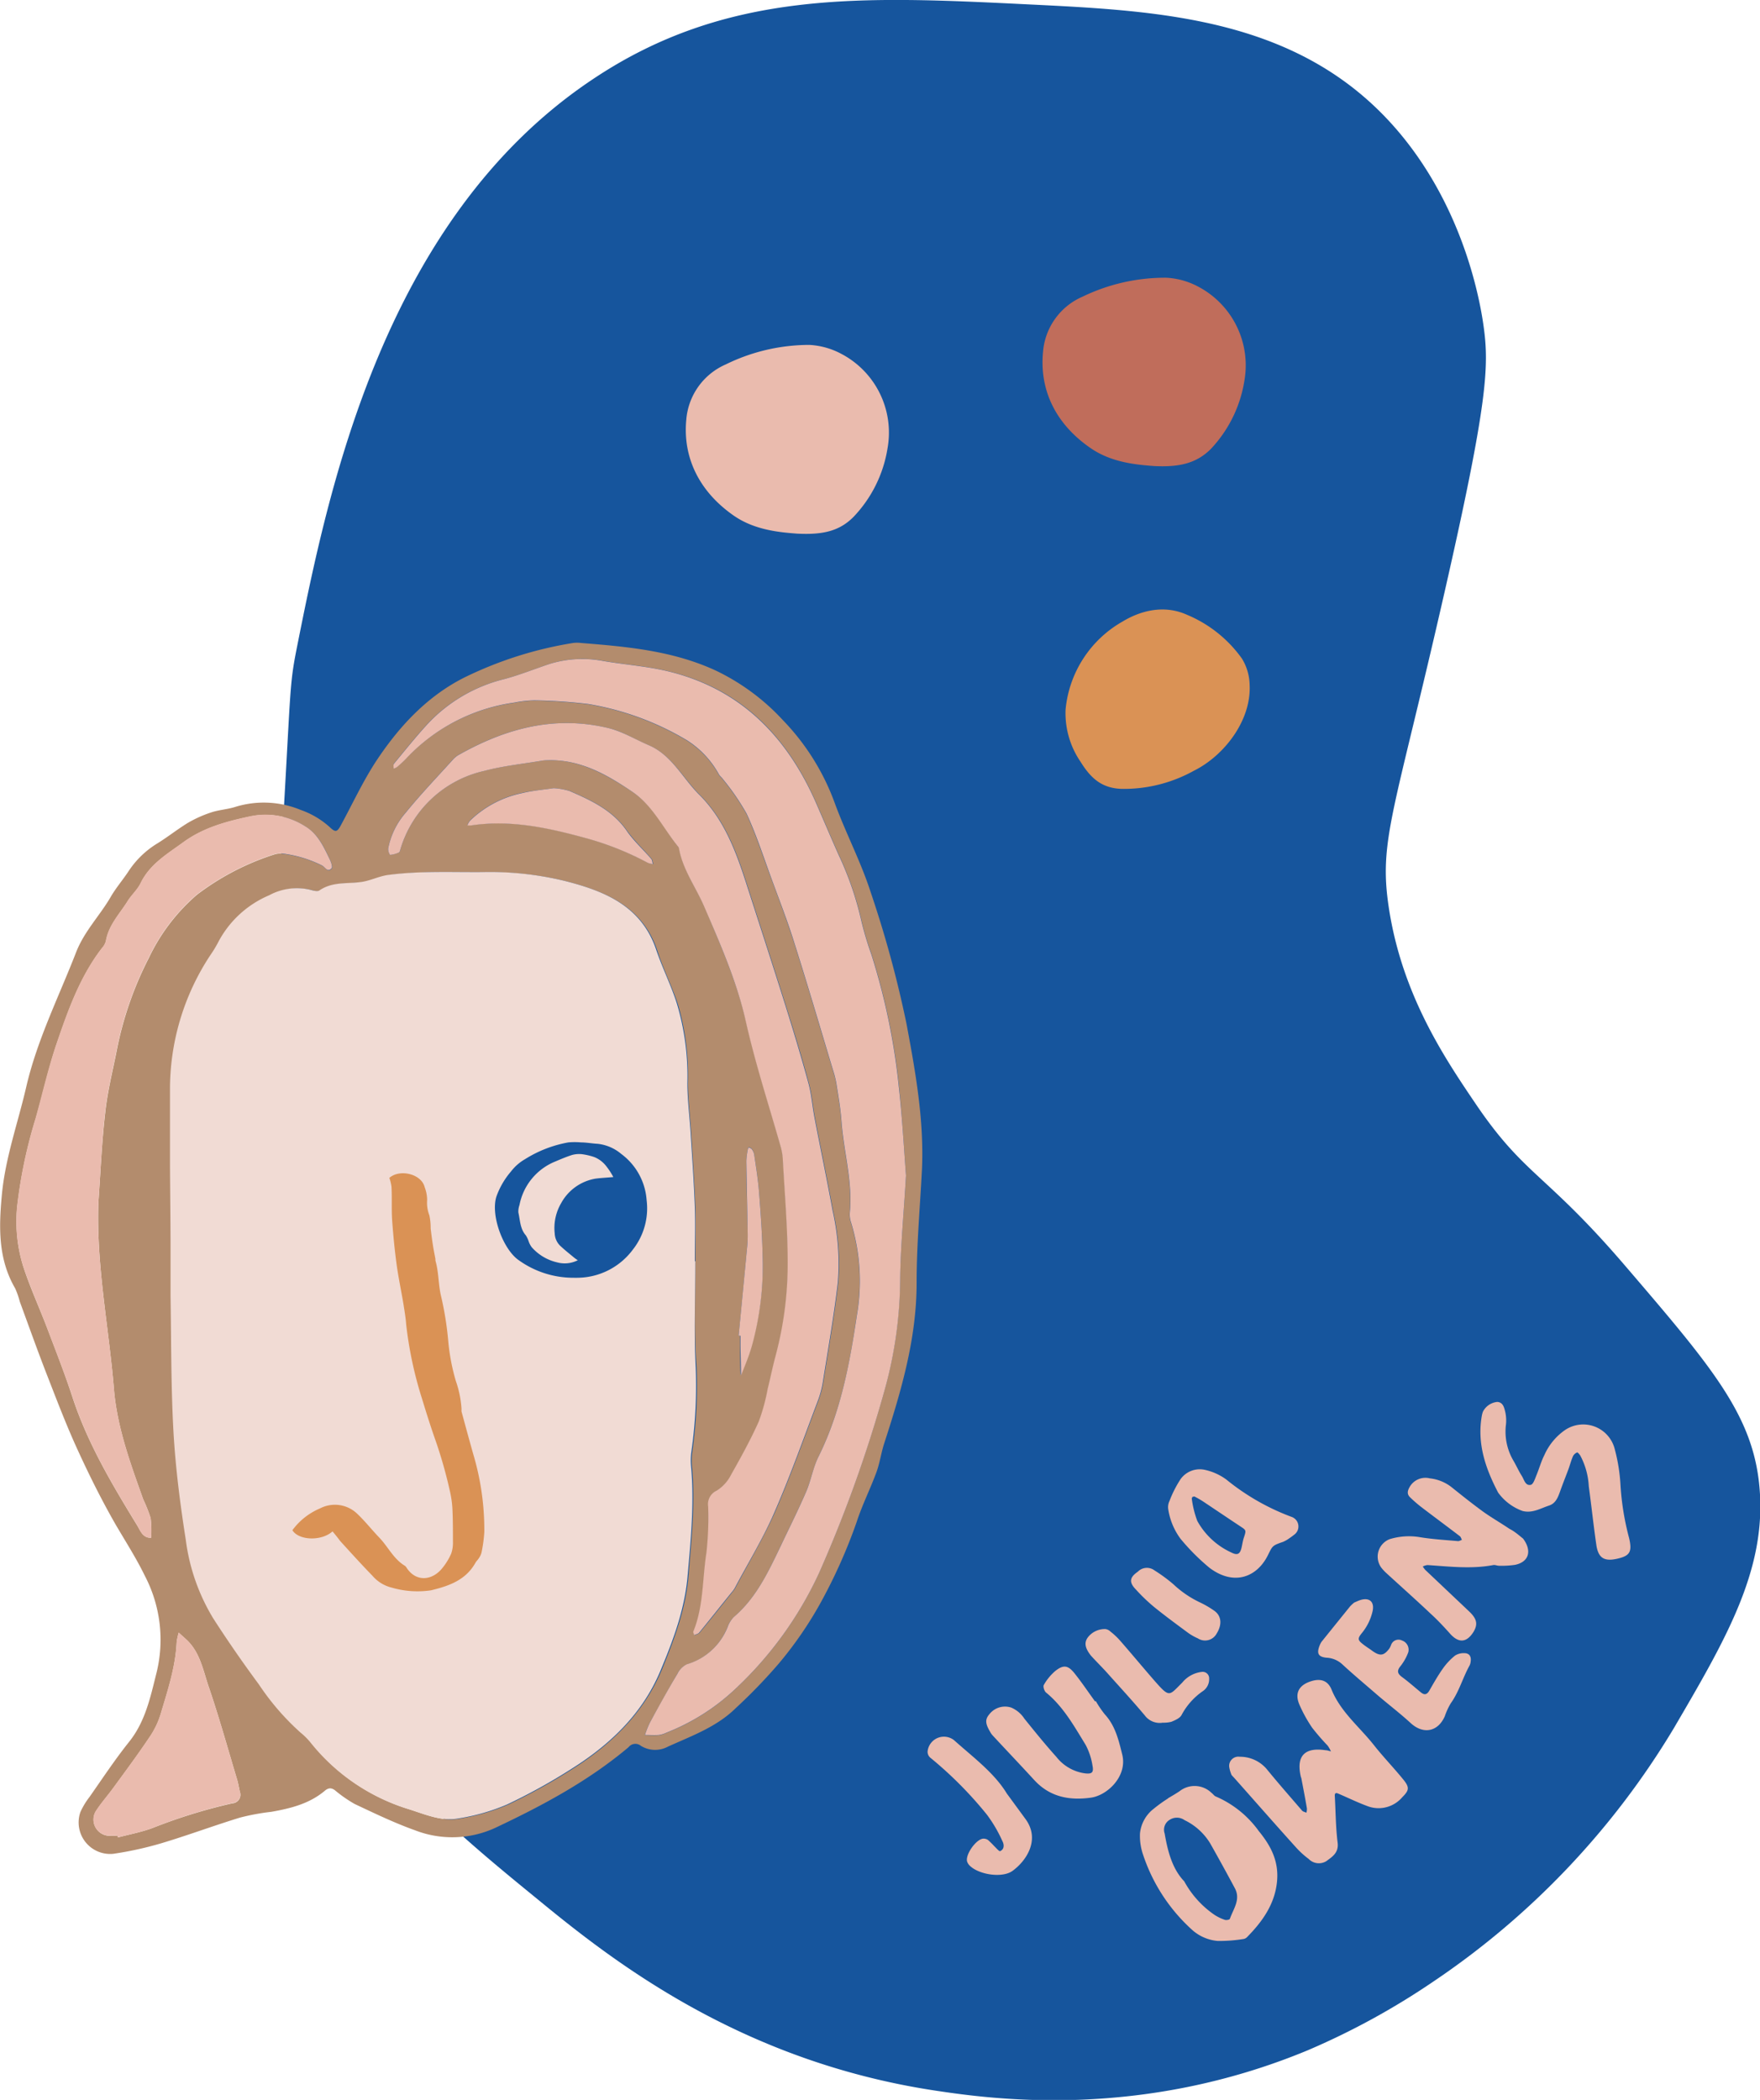 <svg xmlns="http://www.w3.org/2000/svg" viewBox="0 0 255.22 304.41"><defs><style>.cls-1{fill:#16559d;}.cls-2{fill:#da9255;}.cls-3{fill:#eabbae;}.cls-4{fill:#c06d5b;}.cls-5{fill:#b38c6d;}.cls-6{fill:#f1dbd4;}</style></defs><g id="Layer_2" data-name="Layer 2"><g id="Layer_1-2" data-name="Layer 1"><path class="cls-1" d="M86,11.46c19.46-13,39.14-12,63.19-10.82,19.22.94,39.35,1.93,53.34,18.14,10,11.6,12.2,25.58,12.61,28.53.8,5.73.62,10.95-5.65,38.47-7.32,32.13-9.57,36-8.11,45.71,1.91,12.73,8.14,21.93,12.61,28.53,7.1,10.48,10.14,10,21.74,23.55,12,14,18,21,19.28,30.8,1.6,12.44-4.44,22.76-12.31,36.2a116.38,116.38,0,0,1-34.78,36.64,107.12,107.12,0,0,1-18.26,10c-24.25,10.07-45.64,7.12-54.06,5.85-28.42-4.3-47-19-57.54-27.65C63.71,263.7,44.53,248.06,37,221c-3-10.69-1.69-14.38,2.17-72,3.35-50,2.41-47.76,3.9-55.22C47.47,71.74,55.44,31.79,86,11.46Z"/><path class="cls-2" d="M156.7,110.44a12.46,12.46,0,0,1-2.18-7.57,16.44,16.44,0,0,1,8.25-12.76c2.69-1.63,6.06-2.46,9.33-1a18.55,18.55,0,0,1,8,6.37,7.56,7.56,0,0,1,1.11,3.78c.27,5.19-3.71,10.31-8.1,12.48a20.92,20.92,0,0,1-10.49,2.62C159.91,114.25,158.28,113,156.7,110.44Z"/><path class="cls-3" d="M178.6,257.33a4.94,4.94,0,0,1-.33-1.08,1.33,1.33,0,0,1,1.51-1.58,5.06,5.06,0,0,1,3.92,1.8c1.63,2,3.39,4,5.11,6,.14.16.42.21.63.31a1.9,1.9,0,0,0,.08-.61c-.25-1.47-.53-2.92-.81-4.38,0-.07-.06-.13-.07-.2-.76-3.24.77-4.29,3.56-3.87.27,0,.54.11.8.17a4.35,4.35,0,0,0-.48-.84,33.34,33.34,0,0,1-2.22-2.56,20,20,0,0,1-1.85-3.33c-.74-1.67-.13-2.86,1.64-3.43,1.38-.45,2.45-.14,3,1.2,1.33,3.26,4.06,5.41,6.15,8.06,1.36,1.72,2.89,3.3,4.27,5,.91,1.13.84,1.54-.17,2.55a4.51,4.51,0,0,1-5,1.3c-1.45-.53-2.85-1.22-4.28-1.83-.34-.15-.52-.08-.5.34.13,2.25.13,4.53.41,6.76.19,1.48-.78,2.06-1.65,2.7a2.06,2.06,0,0,1-2.55-.33,12.61,12.61,0,0,1-1.87-1.71c-3-3.32-5.93-6.67-8.89-10Z"/><path class="cls-3" d="M169.4,260.67c.55-.32,1.1-.64,1.64-1a3.52,3.52,0,0,1,4.63.22c.23.17.4.45.64.54a14.94,14.94,0,0,1,6.22,5c1.73,2.12,3,4.4,2.63,7.54s-2.11,5.59-4.26,7.78a1,1,0,0,1-.53.33,22,22,0,0,1-3.78.29,6.36,6.36,0,0,1-3.81-1.69,25.45,25.45,0,0,1-7-10.75,8.38,8.38,0,0,1-.47-3.14,5.16,5.16,0,0,1,2-3.59,20.51,20.51,0,0,1,2.07-1.49Zm2.33,12.06a14,14,0,0,0,4.39,4.86,6.47,6.47,0,0,0,1.5.72c.21.07.68,0,.73-.16.5-1.43,1.59-2.79.72-4.42q-1.75-3.27-3.57-6.49a8.82,8.82,0,0,0-3.72-3.38,1.92,1.92,0,0,0-2.15-.06,1.67,1.67,0,0,0-.74,2C169.34,268.41,170,270.93,171.73,272.73Z"/><path class="cls-3" d="M220.87,223.05c1.35,1.83.78,3.41-1.19,3.8a13.54,13.54,0,0,1-2.3.13c-.28,0-.57-.15-.84-.1-3.18.6-6.35.21-9.53,0a1.88,1.88,0,0,0-.69.21,3.81,3.81,0,0,0,.37.5l6.34,6c1.15,1.08,1.31,1.88.63,3-1,1.57-2.16,1.62-3.4.22-.89-1-1.83-2-2.81-2.89-2.12-2-4.29-3.93-6.43-5.89a6.66,6.66,0,0,1-.72-.78,2.71,2.71,0,0,1,1.23-4.13,9.57,9.57,0,0,1,4.2-.31c1.88.32,3.8.43,5.71.6.17,0,.36-.12.55-.18-.1-.19-.15-.43-.3-.54-1.86-1.42-3.74-2.81-5.6-4.23a19.19,19.19,0,0,1-1.6-1.39c-.49-.47-.4-.94-.07-1.52a2.63,2.63,0,0,1,2.92-1.24,6.21,6.21,0,0,1,3.12,1.25c1.49,1.2,3,2.4,4.53,3.52,1.26.91,2.62,1.68,3.9,2.55C219.65,222,220.35,222.64,220.87,223.05Z"/><path class="cls-3" d="M217.25,216.38c-1.82-3.47-3.07-7.07-2.38-11.08a3.66,3.66,0,0,1,.17-.65,2.6,2.6,0,0,1,2.09-1.42c.86.06,1,.87,1.15,1.46a5.65,5.65,0,0,1,.08,2,8.34,8.34,0,0,0,1.14,5.12c.41.71.74,1.46,1.18,2.15.34.53.5,1.46,1.3,1.29.37-.08.62-.9.83-1.41.41-1,.68-2,1.14-2.9a8.69,8.69,0,0,1,2.92-3.58,4.71,4.71,0,0,1,7.28,2.69,25.42,25.42,0,0,1,.84,5.25,38.85,38.85,0,0,0,1.25,7.67c.46,2,.13,2.58-1.77,3s-2.74-.15-3-2.13c-.4-2.79-.7-5.59-1.08-8.39a10.57,10.57,0,0,0-1.24-4.46c-.12-.18-.38-.47-.44-.44a1.16,1.16,0,0,0-.6.53c-.27.6-.43,1.25-.66,1.88-.41,1.1-.85,2.19-1.24,3.3-.31.86-.65,1.7-1.6,2-1.24.41-2.4,1.14-3.82.78A7.54,7.54,0,0,1,217.25,216.38Z"/><path class="cls-3" d="M158.9,246.59a14.53,14.53,0,0,0,1.31,1.93c1.51,1.64,2,3.7,2.51,5.76.84,3.17-2.13,6-4.54,6.32-3.11.43-5.92-.1-8.16-2.51-2-2.18-4.06-4.34-6.08-6.52a2.3,2.3,0,0,1-.36-.52c-.71-1.19-.74-1.79-.14-2.51a2.88,2.88,0,0,1,3.2-1,4.28,4.28,0,0,1,1.91,1.61c1.51,1.87,3,3.72,4.63,5.53a6.36,6.36,0,0,0,4.13,2.39c1,.12,1.33-.08,1.11-1.14a9.42,9.42,0,0,0-1-3c-1.66-2.7-3.21-5.51-5.74-7.58-.25-.21-.46-.88-.31-1.1a7.58,7.58,0,0,1,1.71-2.06c1.15-.88,1.8-.78,2.72.36,1.06,1.32,2,2.73,3,4.1Z"/><path class="cls-3" d="M186.89,223.05a4.35,4.35,0,0,1-.82.46c-1.58.55-1.53.57-2.2,1.92-1.56,3.17-4.9,4.55-8.49,1.84a31.38,31.38,0,0,1-4.19-4.2,9.64,9.64,0,0,1-1.78-4.27,2.05,2.05,0,0,1,.18-1.21,16.27,16.27,0,0,1,1.61-3.17,3.42,3.42,0,0,1,3.58-1.33,8.22,8.22,0,0,1,3.05,1.39,33.32,33.32,0,0,0,9.53,5.44,1.47,1.47,0,0,1,.47,2.43A11.5,11.5,0,0,1,186.89,223.05Zm-14-6c0,.06-.08.13-.07.18a14.31,14.31,0,0,0,.8,3.25,10.73,10.73,0,0,0,4.9,4.56c.91.47,1.29.28,1.52-.69.11-.47.18-1,.33-1.43.36-1.1.36-1.08-.52-1.66-1.77-1.17-3.53-2.36-5.3-3.54a12.36,12.36,0,0,0-1.27-.74C173.19,216.89,173,217,172.89,217Z"/><path class="cls-3" d="M196.37,232.32c.22-.09.54-.25.87-.36,1.34-.43,2.1.24,1.8,1.61a7.7,7.7,0,0,1-1.58,3.2c-.62.77-.56,1,.17,1.57.44.36.93.64,1.4,1,1.09.76,1.63.7,2.42-.33a2.75,2.75,0,0,0,.28-.57,1.14,1.14,0,0,1,1.59-.62,1.41,1.41,0,0,1,.89,1.72,7.32,7.32,0,0,1-1.13,2c-.54.67-.43,1.07.2,1.55,1,.73,1.87,1.52,2.81,2.28.49.39.86.27,1.18-.29.63-1.1,1.26-2.21,2-3.25A9.15,9.15,0,0,1,211,240a2.31,2.31,0,0,1,1.36-.35c.68,0,1,.45.91,1.15a1.82,1.82,0,0,1-.15.61c-1,1.78-1.52,3.8-2.73,5.49a9.67,9.67,0,0,0-.88,1.9c-1,2.27-3.12,2.65-4.93,1-1.61-1.48-3.36-2.8-5-4.22s-3.34-2.84-4.95-4.33a3.61,3.61,0,0,0-2.28-.94c-1.2-.12-1.43-.64-1-1.74a2.78,2.78,0,0,1,.29-.57q2.06-2.56,4.13-5.12A5.55,5.55,0,0,1,196.37,232.32Z"/><path class="cls-3" d="M146,260l2.69,3.67c2.22,3,.14,6.09-1.86,7.54-1.47,1.07-4.8.57-6.16-.71a1.51,1.51,0,0,1-.44-.68c-.22-1,1.24-3.08,2.26-3.27a1.12,1.12,0,0,1,.79.19,12.57,12.57,0,0,1,.9.89c.28.26.7.78.85.72.66-.29.58-1,.32-1.47a19.84,19.84,0,0,0-2.24-3.82,56.23,56.23,0,0,0-8.21-8.26,1.14,1.14,0,0,1-.39-.88,2.38,2.38,0,0,1,3.83-1.66C141.12,254.75,144.18,257,146,260Z"/><path class="cls-3" d="M158.19,240c-.84-1.07-1-1.85-.46-2.61a3.09,3.09,0,0,1,2.58-1.23,1.31,1.31,0,0,1,.73.37,10.52,10.52,0,0,1,1.25,1.15c1.76,2,3.48,4.09,5.25,6.11,2.1,2.38,2,2,3.89.14a4.3,4.3,0,0,1,2.91-1.57.94.94,0,0,1,1,1,2.08,2.08,0,0,1-.92,1.8,9.78,9.78,0,0,0-3.07,3.44c-.24.48-.94.77-1.49,1a4.57,4.57,0,0,1-1.25.13,2.7,2.7,0,0,1-2.6-1.05c-1.68-2-3.45-3.93-5.2-5.88C160,241.87,159,240.9,158.19,240Z"/><path class="cls-3" d="M165,227.84a1.83,1.83,0,0,1,2.41-.19,22.86,22.86,0,0,1,2.73,2,14.91,14.91,0,0,0,3.82,2.62,14.08,14.08,0,0,1,2.19,1.28c1,.76,1.06,2,.29,3.24a1.91,1.91,0,0,1-2.73.72,7.88,7.88,0,0,1-1.47-.84c-1.65-1.22-3.3-2.43-4.89-3.72a25.29,25.29,0,0,1-2.59-2.48C163.68,229.38,163.79,228.67,165,227.84Z"/><path class="cls-4" d="M167.33,67.56c-2.68-.2-6.2-.54-9.18-2.6-5.05-3.47-7.43-8.39-6.9-13.93A9.54,9.54,0,0,1,157,43a27.46,27.46,0,0,1,12.12-2.74,11,11,0,0,1,4.61,1.28,12.89,12.89,0,0,1,6.72,13.66,18.66,18.66,0,0,1-4.9,9.92C173.47,67.17,171,67.75,167.33,67.56Z"/><path class="cls-3" d="M115.6,77.36c-2.68-.2-6.2-.54-9.18-2.6-5-3.47-7.43-8.4-6.9-13.93a9.57,9.57,0,0,1,5.72-8A27.5,27.5,0,0,1,117.37,50a11,11,0,0,1,4.6,1.28A12.89,12.89,0,0,1,128.7,65a18.61,18.61,0,0,1-4.91,9.91C121.74,77,119.3,77.55,115.6,77.36Z"/><path class="cls-5" d="M133.7,169.41c-.28,5.52-.78,11-.78,16.55,0,8.1-2.23,15.68-4.69,23.25-.45,1.37-.64,2.84-1.13,4.19-.9,2.45-2.09,4.8-2.89,7.28a76.9,76.9,0,0,1-5.2,11.64,55.07,55.07,0,0,1-6.08,8.84,78,78,0,0,1-6.26,6.48c-2.77,2.72-6.37,4-9.81,5.56a3.93,3.93,0,0,1-3.93-.12,1.25,1.25,0,0,0-1.78.2c-5.83,4.91-12.49,8.47-19.34,11.7a14.93,14.93,0,0,1-11.62.35c-3-1.07-5.88-2.46-8.77-3.82a19.43,19.43,0,0,1-2.87-2c-.57-.41-1-.31-1.51.14-2.22,1.84-4.91,2.51-7.69,3a33.14,33.14,0,0,0-4.55.84c-3.79,1.16-7.51,2.55-11.31,3.69a50.23,50.23,0,0,1-7.08,1.56,4.57,4.57,0,0,1-4.75-6.06A10.89,10.89,0,0,1,13,260.47c1.89-2.7,3.71-5.45,5.75-8,2.33-2.93,3.06-6.44,3.93-9.9A20,20,0,0,0,21,228.43c-1.28-2.63-2.85-5.05-4.31-7.56-2-3.5-3.82-7.16-5.5-10.84s-3.05-7.32-4.49-11c-1.33-3.43-2.56-6.89-3.83-10.34a12.09,12.09,0,0,0-.67-1.92c-2.49-4.27-2.37-8.87-1.93-13.57.5-5.35,2.32-10.39,3.52-15.57,1.57-6.84,4.72-13.08,7.24-19.57,1.19-3.06,3.43-5.3,5-8,.77-1.34,1.8-2.52,2.65-3.82a13.18,13.18,0,0,1,4.18-4c1.48-.92,2.84-2,4.33-2.92a17.46,17.46,0,0,1,3.41-1.54c1.09-.37,2.29-.44,3.4-.77a14,14,0,0,1,9.6.4,12.36,12.36,0,0,1,4.2,2.48c.83.8,1.09.74,1.61-.22,1.76-3.23,3.3-6.6,5.34-9.64,3.27-4.88,7.3-9.16,12.6-11.82a55.81,55.81,0,0,1,15.75-5,4.5,4.5,0,0,1,1.16,0c6.67.53,13.32,1.12,19.54,4a32,32,0,0,1,9.75,7.21,33.92,33.92,0,0,1,7.5,12c1.6,4.36,3.79,8.51,5.21,12.92a160.83,160.83,0,0,1,5.19,19.06C132.73,155.25,134,162.26,133.7,169.41Zm-32.87,13.44h0c0-2.62.08-5.24,0-7.85-.13-3.58-.39-7.16-.61-10.74-.15-2.41-.45-4.82-.47-7.23a36.69,36.69,0,0,0-1.46-11.48c-.88-2.65-2.16-5.17-3-7.81-2.15-6.39-7.56-8.52-13.25-10a46,46,0,0,0-11.8-1.29c-4.55,0-9.09-.19-13.62.39-1.37.17-2.56.8-3.84,1-2.12.38-4.38-.1-6.34,1.27-.3.21-.94,0-1.4-.11a8.43,8.43,0,0,0-5.88.81,14.9,14.9,0,0,0-7.5,7,18.33,18.33,0,0,1-1.07,1.73,35.23,35.23,0,0,0-5.82,19.47c.06,3.58,0,7.16,0,10.75,0,4.16.06,8.33.08,12.5,0,2.22,0,4.44,0,6.66.11,6.59.06,13.18.43,19.76.3,5.21,1,10.41,1.78,15.57a29,29,0,0,0,4,11.42c2.1,3.26,4.3,6.43,6.6,9.54a36.36,36.36,0,0,0,6.06,7,9.8,9.8,0,0,1,1.44,1.44,29,29,0,0,0,14.2,9.64c2.38.75,4.8,1.83,7.36,1.33a29.27,29.27,0,0,0,6.93-2,85,85,0,0,0,10.37-5.83c5.22-3.49,9.53-7.87,12-13.86,1.8-4.41,3.44-8.78,3.83-13.63.42-5.3,1-10.56.47-15.88a9.2,9.2,0,0,1,.07-2,67.48,67.48,0,0,0,.62-12.15C100.62,193.13,100.83,188,100.83,182.85Zm30.55-12.44c-.3-3.91-.54-8.36-1-12.79a95.61,95.61,0,0,0-4-19.3,47.45,47.45,0,0,1-1.42-4.73,46.41,46.41,0,0,0-3.29-9.61c-1.15-2.56-2.23-5.15-3.36-7.72-4.27-9.66-11-16.53-21.6-19-3-.7-6.11-.93-9.15-1.44a16.1,16.1,0,0,0-7.77.4c-2.21.73-4.37,1.61-6.61,2.21A22.56,22.56,0,0,0,62,104.93c-1.7,1.85-3.27,3.82-4.88,5.76-.12.15,0,.48-.05.72a2.17,2.17,0,0,0,.51-.24c.44-.38.88-.77,1.28-1.19a26.49,26.49,0,0,1,15.71-8.1,16.48,16.48,0,0,1,2.87-.32,74.92,74.92,0,0,1,7.79.52,40.92,40.92,0,0,1,14.34,5.25,13.48,13.48,0,0,1,4.68,5c.16.24.41.42.57.66a34.57,34.57,0,0,1,3.43,5c1.37,3,2.38,6.11,3.52,9.19s2.39,6.35,3.41,9.58c1.93,6.08,3.73,12.21,5.57,18.32a15,15,0,0,1,.51,2c.28,1.81.61,3.63.74,5.47.32,4.43,1.64,8.77,1.21,13.27a3.61,3.61,0,0,0,.18,1.42,29,29,0,0,1,.84,13.5c-1,7-2.34,13.94-5.52,20.37-.8,1.63-1.11,3.5-1.83,5.17-1.15,2.67-2.46,5.26-3.7,7.89-1.78,3.75-3.54,7.5-6.8,10.28a4,4,0,0,0-.89,1.45,9.14,9.14,0,0,1-5.94,5.4,3,3,0,0,0-1.34,1.38c-1.37,2.34-2.68,4.71-4,7.09a14.35,14.35,0,0,0-.71,1.78c.65,0,1.32.06,2,0a3.75,3.75,0,0,0,1.11-.34,31.07,31.07,0,0,0,10-6.34,53.82,53.82,0,0,0,12.16-16.84,193.39,193.39,0,0,0,9.42-26.23,60.74,60.74,0,0,0,2.32-16C130.57,180.83,131.06,175.9,131.38,170.41ZM78.79,110.24c5-.36,9.06,2,12.95,4.57,3,2,4.49,5.27,6.68,8a.67.67,0,0,1,.1.28c.57,3.1,2.49,5.63,3.69,8.47,2.28,5.43,4.64,10.77,6,16.58,1.39,6.13,3.36,12.12,5.06,18.17a8.36,8.36,0,0,1,.29,1.72c.27,5,.72,10,.71,15a51.61,51.61,0,0,1-1.74,13.52c-.43,1.59-.75,3.2-1.15,4.8a28,28,0,0,1-1.3,4.75c-1.19,2.63-2.59,5.17-4,7.68a5.77,5.77,0,0,1-2.08,2.31,2.17,2.17,0,0,0-1.25,2.32,46.23,46.23,0,0,1-.25,6.67c-.6,3.82-.4,7.77-1.9,11.44-.06.14.07.35.11.53.25-.12.58-.17.74-.36,1.65-2,3.28-4.05,4.91-6.09a3.12,3.12,0,0,0,.31-.49c1.91-3.59,4-7.08,5.66-10.79,2.32-5.33,4.27-10.82,6.33-16.25a13.53,13.53,0,0,0,.74-2.81c.76-4.78,1.6-9.56,2.16-14.38a34.82,34.82,0,0,0-.76-10.37c-.82-4.48-1.75-8.93-2.61-13.4-.33-1.7-.45-3.46-.91-5.13-1-3.74-2.14-7.44-3.3-11.14-1.86-5.91-3.78-11.8-5.68-17.7-1.52-4.72-3.23-9.34-6.86-12.95C99,112.77,97.44,109.45,94,108c-2-.83-3.73-2-5.86-2.47-7.75-1.84-14.77.06-21.49,3.82a3.55,3.55,0,0,0-.93.7c-2.33,2.58-4.74,5.09-6.93,7.79A11.06,11.06,0,0,0,56.29,123a1.51,1.51,0,0,0,.27.92,3.93,3.93,0,0,0,1.29-.35c.13,0,.17-.33.23-.51a16.44,16.44,0,0,1,12.16-11.32C73,111,75.93,110.73,78.79,110.24ZM14.28,174.12c.31-4.34.49-8.7,1-13,.33-3,1.07-5.9,1.65-8.84a50.15,50.15,0,0,1,4.65-13.4,27.76,27.76,0,0,1,7-9.19,37.34,37.34,0,0,1,11.25-5.84,2.6,2.6,0,0,1,1.11-.09,17.74,17.74,0,0,1,5.77,1.73c.46.23.79,1.07,1.39.42.18-.2-.07-.9-.26-1.3-.86-1.83-1.74-3.72-3.55-4.79a10.72,10.72,0,0,0-7.81-1.5c-3.5.74-6.9,1.61-9.9,3.8-2.36,1.72-4.85,3.17-6.19,5.94-.46.94-1.31,1.68-1.87,2.58-1.18,1.87-2.79,3.51-3.16,5.82a2.56,2.56,0,0,1-.57,1c-3.18,4.13-4.91,9-6.56,13.82-1.22,3.57-2,7.27-3.06,10.89a70.38,70.38,0,0,0-2.61,12.19,21.89,21.89,0,0,0,.8,9.19c1,3.11,2.4,6.11,3.56,9.18,1.24,3.25,2.51,6.5,3.59,9.81,2.19,6.69,5.76,12.67,9.4,18.62.45.73.8,1.81,2,1.76a15,15,0,0,0-.07-2.85,21.34,21.34,0,0,0-1.07-2.7c-1.86-5.2-3.79-10.45-4.25-16C15.78,192.31,13.91,183.31,14.28,174.12Zm2.76,92,.07.24c1.66-.44,3.38-.76,5-1.36a78.3,78.3,0,0,1,11.58-3.58,1.24,1.24,0,0,0,1.09-1.68c-.13-.57-.22-1.14-.38-1.7-1.36-4.52-2.62-9.08-4.15-13.55-.82-2.41-1.26-5.07-3.33-6.9l-1-.9a8.75,8.75,0,0,0-.3,1.4c-.17,3.62-1.3,7-2.33,10.44a12.18,12.18,0,0,1-1.64,3.36c-1.66,2.48-3.44,4.87-5.2,7.28-.79,1.09-1.7,2.11-2.44,3.23a2.35,2.35,0,0,0,1.61,3.71A7.69,7.69,0,0,0,17,266.09ZM80.29,114.26c-1.51.22-3.06.35-4.56.68a15.32,15.32,0,0,0-7.57,4,2.41,2.41,0,0,0-.38.69,5,5,0,0,0,.55,0c5.68-.86,11.14.33,16.55,1.82A42.69,42.69,0,0,1,94,125.09a2.81,2.81,0,0,0,.72.17c-.08-.26-.08-.58-.24-.76-1.19-1.39-2.55-2.66-3.6-4.14-2.06-2.93-5.13-4.34-8.23-5.69A9.68,9.68,0,0,0,80.29,114.26Zm26.82,79.36.22,0c0,.48,0,1,0,1.45,0,1.44,0,2.89.07,4.33.52-1.39,1.13-2.76,1.55-4.19a43.44,43.44,0,0,0,1.64-13.17c-.06-3.09-.28-6.17-.52-9.25-.14-1.82-.44-3.64-.7-5.45a1.87,1.87,0,0,0-.35-.79c-.09-.13-.3-.18-.45-.26a.76.76,0,0,0-.12.26,10.12,10.12,0,0,0-.22,1.72c0,3.46.13,6.92.19,10.39a17,17,0,0,1-.07,2Q107.75,187.15,107.11,193.62Z"/><path class="cls-6" d="M100.83,182.85c0,5.13-.21,10.28.06,15.39a67.48,67.48,0,0,1-.62,12.15,9.2,9.2,0,0,0-.07,2c.51,5.32,0,10.58-.47,15.88-.39,4.85-2,9.22-3.83,13.63-2.43,6-6.74,10.37-12,13.86a85,85,0,0,1-10.37,5.83,29.27,29.27,0,0,1-6.93,2c-2.56.5-5-.58-7.36-1.33a29,29,0,0,1-14.2-9.64,9.8,9.8,0,0,0-1.44-1.44,36.36,36.36,0,0,1-6.06-7c-2.3-3.11-4.5-6.28-6.6-9.54a29,29,0,0,1-4-11.42c-.81-5.16-1.48-10.36-1.78-15.57-.37-6.58-.32-13.17-.43-19.76,0-2.22,0-4.44,0-6.66,0-4.17-.06-8.34-.08-12.5,0-3.59,0-7.17,0-10.75a35.23,35.23,0,0,1,5.82-19.47,18.33,18.33,0,0,0,1.07-1.73,14.9,14.9,0,0,1,7.5-7,8.43,8.43,0,0,1,5.88-.81c.46.12,1.1.32,1.4.11,2-1.37,4.22-.89,6.34-1.27,1.28-.23,2.47-.86,3.84-1,4.53-.58,9.07-.35,13.62-.39a46,46,0,0,1,11.8,1.29c5.69,1.45,11.1,3.58,13.25,10,.89,2.64,2.17,5.16,3,7.81A36.69,36.69,0,0,1,99.68,157c0,2.41.32,4.82.47,7.23.22,3.58.48,7.16.61,10.74.1,2.61,0,5.23,0,7.85Z"/><path class="cls-3" d="M131.38,170.41c-.32,5.49-.81,10.42-.85,15.36a60.74,60.74,0,0,1-2.32,16,193.39,193.39,0,0,1-9.42,26.23,53.82,53.82,0,0,1-12.16,16.84,31.07,31.07,0,0,1-10,6.34,3.75,3.75,0,0,1-1.11.34c-.65.05-1.32,0-2,0a14.35,14.35,0,0,1,.71-1.78c1.29-2.38,2.6-4.75,4-7.09a3,3,0,0,1,1.34-1.38,9.14,9.14,0,0,0,5.94-5.4,4,4,0,0,1,.89-1.45c3.26-2.78,5-6.53,6.8-10.28,1.24-2.63,2.55-5.22,3.7-7.89.72-1.67,1-3.54,1.83-5.17,3.18-6.43,4.48-13.35,5.52-20.37a29,29,0,0,0-.84-13.5,3.61,3.61,0,0,1-.18-1.42c.43-4.5-.89-8.84-1.21-13.27-.13-1.84-.46-3.66-.74-5.47a15,15,0,0,0-.51-2c-1.84-6.11-3.64-12.24-5.57-18.32-1-3.23-2.25-6.4-3.41-9.58s-2.15-6.22-3.52-9.19a34.57,34.57,0,0,0-3.43-5c-.16-.24-.41-.42-.57-.66a13.48,13.48,0,0,0-4.68-5,40.92,40.92,0,0,0-14.34-5.25,74.92,74.92,0,0,0-7.79-.52,16.48,16.48,0,0,0-2.87.32A26.49,26.49,0,0,0,58.87,110c-.4.42-.84.81-1.28,1.19a2.17,2.17,0,0,1-.51.24c0-.24-.07-.57.05-.72,1.61-1.94,3.18-3.91,4.88-5.76a22.56,22.56,0,0,1,11.14-6.51c2.24-.6,4.4-1.48,6.61-2.21a16.1,16.1,0,0,1,7.77-.4c3,.51,6.15.74,9.15,1.44,10.55,2.48,17.33,9.35,21.6,19,1.13,2.57,2.21,5.16,3.36,7.72a46.41,46.41,0,0,1,3.29,9.61,47.45,47.45,0,0,0,1.42,4.73,95.61,95.61,0,0,1,4,19.3C130.84,162.05,131.08,166.5,131.38,170.41Z"/><path class="cls-3" d="M78.79,110.24c-2.86.49-5.77.77-8.55,1.51a16.44,16.44,0,0,0-12.16,11.32c-.06.18-.1.46-.23.51a3.93,3.93,0,0,1-1.29.35,1.51,1.51,0,0,1-.27-.92,11.06,11.06,0,0,1,2.52-5.17c2.19-2.7,4.6-5.21,6.93-7.79a3.55,3.55,0,0,1,.93-.7c6.72-3.76,13.74-5.66,21.49-3.82,2.13.51,3.91,1.64,5.86,2.47,3.42,1.45,4.93,4.77,7.36,7.18,3.63,3.61,5.34,8.23,6.86,12.95,1.9,5.9,3.82,11.79,5.68,17.7,1.16,3.7,2.28,7.4,3.3,11.14.46,1.67.58,3.43.91,5.13.86,4.47,1.79,8.92,2.61,13.4a34.82,34.82,0,0,1,.76,10.37c-.56,4.82-1.4,9.6-2.16,14.38a13.53,13.53,0,0,1-.74,2.81c-2.06,5.43-4,10.92-6.33,16.25-1.61,3.71-3.75,7.2-5.66,10.79a3.12,3.12,0,0,1-.31.49c-1.63,2-3.26,4.07-4.91,6.09-.16.19-.49.24-.74.36,0-.18-.17-.39-.11-.53,1.5-3.67,1.3-7.62,1.9-11.44a46.23,46.23,0,0,0,.25-6.67,2.17,2.17,0,0,1,1.25-2.32,5.77,5.77,0,0,0,2.08-2.31c1.42-2.51,2.82-5.05,4-7.68a28,28,0,0,0,1.3-4.75c.4-1.6.72-3.21,1.15-4.8A51.61,51.61,0,0,0,114.22,183c0-5-.44-10-.71-15a8.36,8.36,0,0,0-.29-1.72c-1.7-6-3.67-12-5.06-18.17-1.31-5.81-3.67-11.15-6-16.58-1.2-2.84-3.12-5.37-3.69-8.47a.67.67,0,0,0-.1-.28c-2.19-2.68-3.71-6-6.68-8C87.85,112.19,83.82,109.88,78.79,110.24Z"/><path class="cls-3" d="M14.28,174.12c-.37,9.19,1.5,18.19,2.25,27.26.46,5.51,2.39,10.76,4.25,16a21.34,21.34,0,0,1,1.07,2.7,15,15,0,0,1,.07,2.85c-1.23.05-1.58-1-2-1.76-3.64-5.95-7.21-11.93-9.4-18.62C9.41,199.2,8.14,196,6.9,192.7c-1.16-3.07-2.52-6.07-3.56-9.18a21.89,21.89,0,0,1-.8-9.19,70.38,70.38,0,0,1,2.61-12.19c1-3.62,1.84-7.32,3.06-10.89,1.65-4.84,3.38-9.69,6.56-13.82a2.56,2.56,0,0,0,.57-1c.37-2.31,2-3.95,3.16-5.82.56-.9,1.41-1.64,1.87-2.58,1.34-2.77,3.83-4.22,6.19-5.94,3-2.19,6.4-3.06,9.9-3.8a10.72,10.72,0,0,1,7.81,1.5c1.81,1.07,2.69,3,3.55,4.79.19.4.44,1.1.26,1.3-.6.65-.93-.19-1.39-.42a17.74,17.74,0,0,0-5.77-1.73,2.6,2.6,0,0,0-1.11.09,37.34,37.34,0,0,0-11.25,5.84,27.76,27.76,0,0,0-7,9.19,50.15,50.15,0,0,0-4.65,13.4c-.58,2.94-1.32,5.87-1.65,8.84C14.77,165.42,14.59,169.78,14.28,174.12Z"/><path class="cls-3" d="M17,266.09a7.69,7.69,0,0,1-1.44,0A2.35,2.35,0,0,1,14,262.37c.74-1.12,1.65-2.14,2.44-3.23,1.76-2.41,3.54-4.8,5.2-7.28a12.18,12.18,0,0,0,1.64-3.36c1-3.42,2.16-6.82,2.33-10.44a8.75,8.75,0,0,1,.3-1.4l1,.9c2.07,1.83,2.51,4.49,3.33,6.9,1.53,4.47,2.79,9,4.15,13.55.16.56.25,1.13.38,1.7a1.24,1.24,0,0,1-1.09,1.68A78.3,78.3,0,0,0,22.1,265c-1.61.6-3.33.92-5,1.36Z"/><path class="cls-3" d="M80.29,114.26a9.68,9.68,0,0,1,2.31.41c3.1,1.35,6.17,2.76,8.23,5.69,1,1.48,2.41,2.75,3.6,4.14.16.18.16.5.24.76a2.81,2.81,0,0,1-.72-.17,42.69,42.69,0,0,0-9.07-3.61C79.47,120,74,118.8,68.33,119.66a5,5,0,0,1-.55,0,2.41,2.41,0,0,1,.38-.69,15.32,15.32,0,0,1,7.57-4C77.23,114.61,78.78,114.48,80.29,114.26Z"/><path class="cls-3" d="M107.11,193.62q.63-6.47,1.24-12.92a17,17,0,0,0,.07-2c-.06-3.47-.14-6.93-.19-10.39a10.12,10.12,0,0,1,.22-1.72.76.76,0,0,1,.12-.26c.15.08.36.13.45.26a1.87,1.87,0,0,1,.35.79c.26,1.81.56,3.63.7,5.45.24,3.08.46,6.16.52,9.25A43.44,43.44,0,0,1,109,195.23c-.42,1.43-1,2.8-1.55,4.19,0-1.44-.05-2.89-.07-4.33,0-.49,0-1,0-1.45Z"/><path class="cls-2" d="M48.22,222c-1.62,1.45-4.9,1.32-5.82-.17a9.58,9.58,0,0,1,4-3.16,4.67,4.67,0,0,1,5.45.82c1.12,1.07,2.09,2.3,3.16,3.42,1.28,1.33,2.07,3.11,3.73,4.09a1.45,1.45,0,0,1,.28.36c1.37,2,3.65,1.76,5.09,0a9.25,9.25,0,0,0,1.31-2.12,4.7,4.7,0,0,0,.26-1.76c0-1.55,0-3.11-.07-4.66a14.78,14.78,0,0,0-.33-2.48,66.07,66.07,0,0,0-2.09-7.43c-.71-2-1.37-4.1-2-6.17A56.22,56.22,0,0,1,58.9,192c-.07-1-.25-2-.41-3.05-.33-1.94-.74-3.87-1-5.82-.28-2.1-.48-4.21-.63-6.32-.1-1.59,0-3.18-.09-4.77a6.38,6.38,0,0,0-.31-1.29c1.53-1.33,4.65-.57,5.12,1.34a5.35,5.35,0,0,1,.36,1.86,5,5,0,0,0,.32,2.22,8.39,8.39,0,0,1,.19,1.9c.09.77.19,1.55.31,2.33s.25,1.4.38,2.1c0,.08,0,.16,0,.23.48,1.64.42,3.38.78,5A46.3,46.3,0,0,1,65,194.4a30,30,0,0,0,1.1,5.79,15.16,15.16,0,0,1,.83,4.11,1.31,1.31,0,0,0,0,.34c.57,2.08,1.13,4.16,1.72,6.24a38.3,38.3,0,0,1,1.58,11.21,20.76,20.76,0,0,1-.41,3,2.53,2.53,0,0,1-.39.81c-.14.23-.35.41-.48.64-1.41,2.53-3.85,3.37-6.45,4a13.36,13.36,0,0,1-5.73-.4A5.33,5.33,0,0,1,54,228.42c-1.61-1.65-3.15-3.36-4.7-5.06C49,222.94,48.62,222.47,48.22,222Z"/><path class="cls-1" d="M83.06,185.23a13.57,13.57,0,0,1-7.8-2.52c-2.26-1.52-4.14-6.48-3.28-9.24a11.46,11.46,0,0,1,2.14-3.67,6.8,6.8,0,0,1,2-1.75,17.58,17.58,0,0,1,6.29-2.44,10.28,10.28,0,0,1,1.84,0c.8,0,1.6.16,2.4.2a6.38,6.38,0,0,1,3.45,1.48A9.13,9.13,0,0,1,93.77,174a9.66,9.66,0,0,1-2,7.15,10.09,10.09,0,0,1-8,4.08C83.5,185.24,83.28,185.23,83.06,185.23Zm5.88-14.6A10.62,10.62,0,0,0,87.87,169a4.13,4.13,0,0,0-1.68-1.26,9.13,9.13,0,0,0-1.86-.43,3.92,3.92,0,0,0-1.37.12c-.82.26-1.62.6-2.42.94a8.55,8.55,0,0,0-5.21,6.32,2.78,2.78,0,0,0-.16,1.08c.26,1.13.24,2.36,1.08,3.31a4,4,0,0,1,.43.93,3.16,3.16,0,0,0,.44.81A7,7,0,0,0,80.79,183a4.2,4.2,0,0,0,3-.31,5,5,0,0,1-.49-.34c-.71-.59-1.44-1.16-2.11-1.8a2.64,2.64,0,0,1-.75-1.75,7.12,7.12,0,0,1,.93-4.38,7,7,0,0,1,5-3.56C87.22,170.75,88,170.72,88.94,170.63Z"/></g></g></svg>